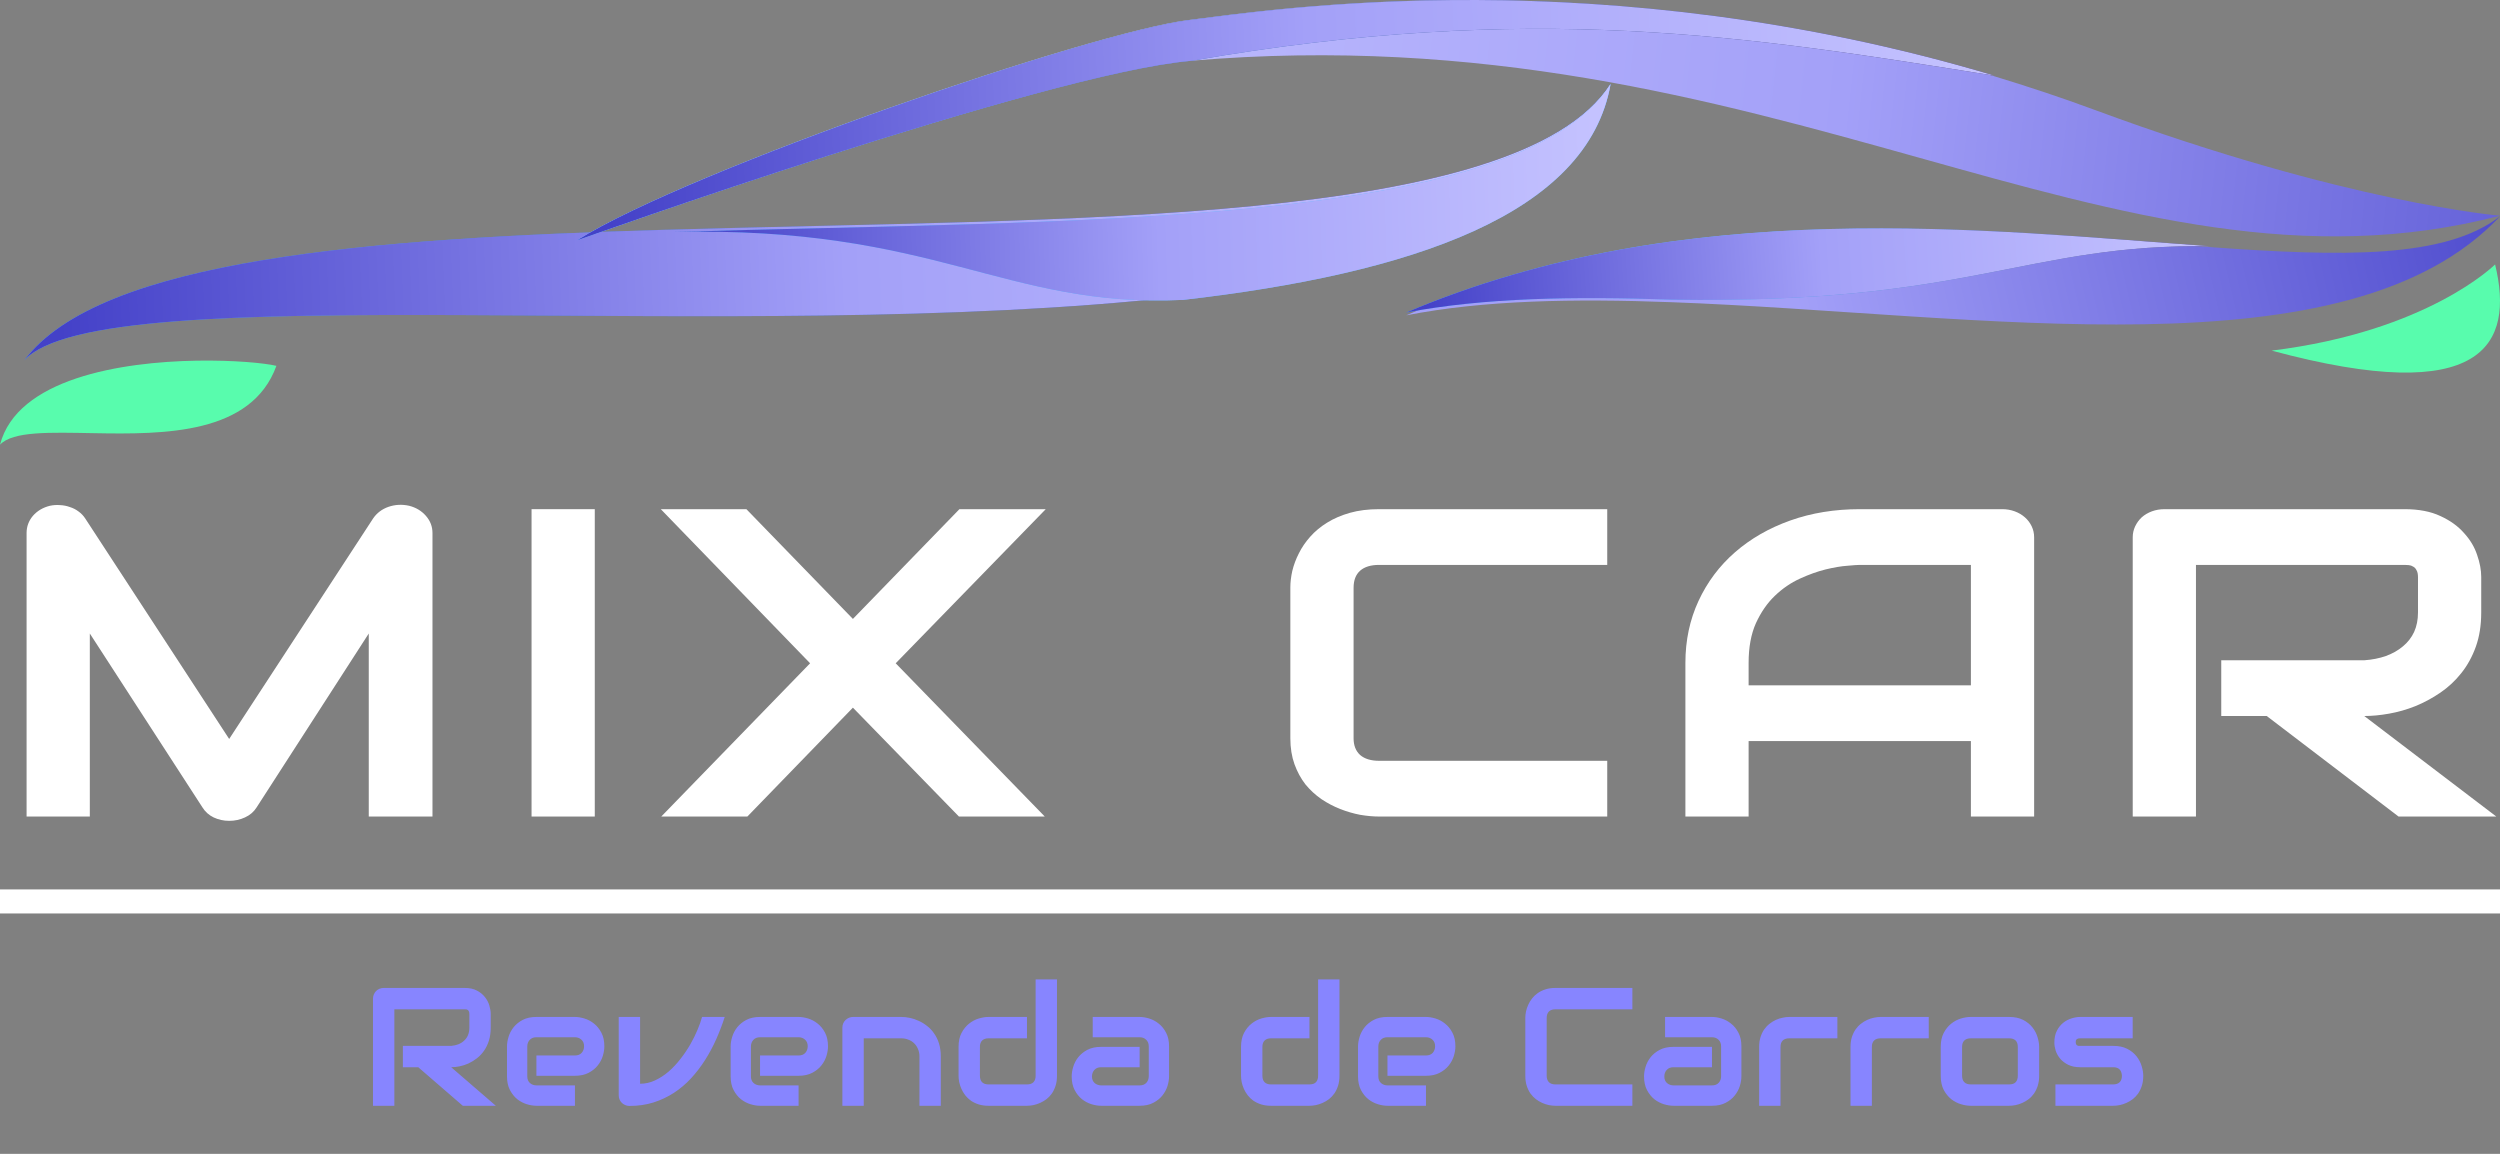 <svg width="208" height="96" viewBox="0 0 208 96" fill="none" xmlns="http://www.w3.org/2000/svg">
<rect x="0" y="0" width="208" height="96" fill="#808080" stroke="none"/>
<path d="M40.828 85.492C40.828 85.898 40.778 86.26 40.678 86.579C40.578 86.898 40.441 87.181 40.268 87.427C40.099 87.668 39.903 87.876 39.68 88.049C39.456 88.222 39.222 88.366 38.976 88.48C38.734 88.589 38.488 88.669 38.237 88.719C37.991 88.769 37.759 88.794 37.54 88.794L41.252 92H38.504L34.799 88.794H33.52V87.017H37.54C37.763 86.998 37.966 86.953 38.148 86.88C38.335 86.802 38.495 86.7 38.627 86.572C38.764 86.445 38.868 86.292 38.941 86.114C39.014 85.932 39.051 85.725 39.051 85.492V84.371C39.051 84.271 39.037 84.196 39.01 84.145C38.987 84.091 38.955 84.052 38.914 84.029C38.878 84.002 38.837 83.986 38.791 83.981C38.75 83.977 38.711 83.975 38.675 83.975H32.81V92H31.032V83.093C31.032 82.97 31.055 82.853 31.101 82.744C31.146 82.635 31.208 82.539 31.285 82.457C31.367 82.375 31.463 82.311 31.572 82.266C31.682 82.22 31.8 82.197 31.928 82.197H38.675C39.071 82.197 39.406 82.27 39.68 82.416C39.953 82.557 40.174 82.737 40.343 82.956C40.516 83.17 40.639 83.403 40.712 83.653C40.789 83.904 40.828 84.139 40.828 84.357V85.492ZM50.282 87.058C50.282 87.304 50.239 87.57 50.152 87.857C50.066 88.14 49.925 88.404 49.728 88.65C49.537 88.892 49.284 89.095 48.97 89.259C48.66 89.423 48.282 89.505 47.835 89.505H44.629V87.816H47.835C48.077 87.816 48.263 87.743 48.395 87.598C48.528 87.447 48.594 87.263 48.594 87.044C48.594 86.811 48.519 86.629 48.368 86.497C48.222 86.365 48.045 86.299 47.835 86.299H44.629C44.387 86.299 44.2 86.374 44.068 86.524C43.936 86.67 43.87 86.853 43.87 87.071V89.553C43.87 89.79 43.943 89.974 44.089 90.106C44.239 90.239 44.424 90.305 44.643 90.305H47.835V92H44.629C44.383 92 44.116 91.957 43.829 91.87C43.547 91.784 43.282 91.644 43.036 91.453C42.795 91.257 42.592 91.004 42.428 90.694C42.264 90.38 42.182 89.999 42.182 89.553V87.058C42.182 86.811 42.225 86.547 42.312 86.265C42.398 85.978 42.537 85.713 42.728 85.472C42.925 85.226 43.177 85.02 43.487 84.856C43.802 84.692 44.182 84.61 44.629 84.61H47.835C48.081 84.61 48.345 84.654 48.628 84.74C48.915 84.827 49.179 84.968 49.421 85.164C49.667 85.356 49.872 85.608 50.036 85.923C50.2 86.233 50.282 86.611 50.282 87.058ZM60.297 84.61C60.096 85.235 59.862 85.85 59.593 86.456C59.324 87.062 59.014 87.641 58.663 88.192C58.317 88.739 57.927 89.247 57.494 89.717C57.066 90.182 56.59 90.585 56.065 90.927C55.546 91.264 54.978 91.531 54.363 91.727C53.753 91.918 53.09 92.014 52.374 92.014C52.251 92.014 52.135 91.991 52.025 91.945C51.916 91.9 51.82 91.838 51.738 91.761C51.656 91.679 51.592 91.585 51.547 91.481C51.501 91.371 51.478 91.255 51.478 91.132V84.61H53.256V90.168C53.689 90.168 54.103 90.075 54.5 89.888C54.901 89.701 55.279 89.455 55.635 89.149C55.99 88.84 56.318 88.489 56.619 88.097C56.925 87.705 57.196 87.304 57.433 86.894C57.67 86.479 57.87 86.073 58.034 85.677C58.203 85.28 58.328 84.925 58.41 84.61H60.297ZM68.89 87.058C68.89 87.304 68.846 87.57 68.76 87.857C68.673 88.14 68.532 88.404 68.336 88.65C68.144 88.892 67.892 89.095 67.577 89.259C67.267 89.423 66.889 89.505 66.442 89.505H63.236V87.816H66.442C66.684 87.816 66.871 87.743 67.003 87.598C67.135 87.447 67.201 87.263 67.201 87.044C67.201 86.811 67.126 86.629 66.976 86.497C66.83 86.365 66.652 86.299 66.442 86.299H63.236C62.995 86.299 62.808 86.374 62.676 86.524C62.544 86.67 62.477 86.853 62.477 87.071V89.553C62.477 89.79 62.55 89.974 62.696 90.106C62.847 90.239 63.031 90.305 63.25 90.305H66.442V92H63.236C62.99 92 62.724 91.957 62.437 91.87C62.154 91.784 61.89 91.644 61.644 91.453C61.402 91.257 61.199 91.004 61.035 90.694C60.871 90.38 60.789 89.999 60.789 89.553V87.058C60.789 86.811 60.832 86.547 60.919 86.265C61.005 85.978 61.145 85.713 61.336 85.472C61.532 85.226 61.785 85.02 62.095 84.856C62.409 84.692 62.79 84.61 63.236 84.61H66.442C66.689 84.61 66.953 84.654 67.235 84.74C67.522 84.827 67.787 84.968 68.028 85.164C68.274 85.356 68.48 85.608 68.644 85.923C68.808 86.233 68.89 86.611 68.89 87.058ZM78.275 92H76.498V87.898C76.498 87.666 76.457 87.459 76.375 87.276C76.297 87.09 76.19 86.93 76.054 86.798C75.917 86.666 75.755 86.565 75.568 86.497C75.386 86.424 75.188 86.388 74.974 86.388H71.863V92H70.086V85.492C70.086 85.369 70.109 85.255 70.154 85.15C70.2 85.041 70.264 84.948 70.346 84.87C70.428 84.788 70.523 84.724 70.633 84.679C70.742 84.633 70.858 84.61 70.981 84.61H74.987C75.211 84.61 75.445 84.635 75.691 84.686C75.942 84.736 76.188 84.818 76.43 84.932C76.676 85.041 76.908 85.182 77.127 85.356C77.35 85.524 77.546 85.731 77.715 85.978C77.888 86.219 78.025 86.499 78.125 86.818C78.225 87.137 78.275 87.497 78.275 87.898V92ZM87.941 89.505C87.941 89.81 87.903 90.086 87.825 90.332C87.748 90.574 87.645 90.788 87.518 90.975C87.39 91.157 87.242 91.314 87.073 91.446C86.905 91.574 86.727 91.679 86.54 91.761C86.358 91.843 86.171 91.904 85.98 91.945C85.793 91.982 85.615 92 85.446 92H82.24C81.935 92 81.662 91.961 81.42 91.884C81.178 91.806 80.964 91.704 80.777 91.576C80.595 91.444 80.438 91.294 80.306 91.125C80.178 90.956 80.073 90.781 79.991 90.599C79.909 90.412 79.848 90.225 79.807 90.038C79.77 89.847 79.752 89.669 79.752 89.505V87.099C79.752 86.643 79.834 86.258 79.998 85.943C80.167 85.624 80.374 85.367 80.62 85.171C80.871 84.97 81.142 84.827 81.434 84.74C81.725 84.654 81.994 84.61 82.24 84.61H85.446V86.388H82.254C82.017 86.388 81.837 86.449 81.714 86.572C81.591 86.691 81.529 86.866 81.529 87.099V89.491C81.529 89.733 81.588 89.915 81.707 90.038C81.83 90.161 82.008 90.223 82.24 90.223H85.446C85.688 90.223 85.868 90.161 85.986 90.038C86.105 89.915 86.164 89.737 86.164 89.505V81.486H87.941V89.505ZM97.266 89.553C97.266 89.799 97.222 90.065 97.136 90.353C97.049 90.635 96.908 90.899 96.712 91.145C96.52 91.387 96.268 91.59 95.953 91.754C95.643 91.918 95.265 92 94.818 92H91.612C91.366 92 91.1 91.957 90.812 91.87C90.53 91.784 90.266 91.644 90.019 91.453C89.778 91.257 89.575 91.004 89.411 90.694C89.247 90.38 89.165 89.999 89.165 89.553C89.165 89.307 89.208 89.04 89.295 88.753C89.382 88.466 89.52 88.201 89.712 87.96C89.908 87.714 90.161 87.509 90.471 87.345C90.785 87.181 91.166 87.099 91.612 87.099H94.818V88.794H91.612C91.371 88.794 91.184 88.869 91.052 89.019C90.92 89.165 90.853 89.348 90.853 89.566C90.853 89.799 90.929 89.981 91.079 90.113C91.234 90.241 91.416 90.305 91.626 90.305H94.818C95.06 90.305 95.247 90.232 95.379 90.086C95.511 89.94 95.577 89.758 95.577 89.539V87.058C95.577 86.825 95.504 86.641 95.358 86.504C95.217 86.367 95.037 86.299 94.818 86.299H90.915V84.61H94.818C95.064 84.61 95.329 84.654 95.611 84.74C95.898 84.827 96.163 84.968 96.404 85.164C96.65 85.356 96.856 85.608 97.019 85.923C97.184 86.233 97.266 86.611 97.266 87.058V89.553ZM111.443 89.505C111.443 89.81 111.405 90.086 111.327 90.332C111.25 90.574 111.147 90.788 111.02 90.975C110.892 91.157 110.744 91.314 110.575 91.446C110.407 91.574 110.229 91.679 110.042 91.761C109.86 91.843 109.673 91.904 109.481 91.945C109.295 91.982 109.117 92 108.948 92H105.742C105.437 92 105.163 91.961 104.922 91.884C104.68 91.806 104.466 91.704 104.279 91.576C104.097 91.444 103.94 91.294 103.808 91.125C103.68 90.956 103.575 90.781 103.493 90.599C103.411 90.412 103.35 90.225 103.309 90.038C103.272 89.847 103.254 89.669 103.254 89.505V87.099C103.254 86.643 103.336 86.258 103.5 85.943C103.669 85.624 103.876 85.367 104.122 85.171C104.373 84.97 104.644 84.827 104.936 84.74C105.227 84.654 105.496 84.61 105.742 84.61H108.948V86.388H105.756C105.519 86.388 105.339 86.449 105.216 86.572C105.093 86.691 105.031 86.866 105.031 87.099V89.491C105.031 89.733 105.09 89.915 105.209 90.038C105.332 90.161 105.51 90.223 105.742 90.223H108.948C109.19 90.223 109.37 90.161 109.488 90.038C109.607 89.915 109.666 89.737 109.666 89.505V81.486H111.443V89.505ZM121.089 87.058C121.089 87.304 121.046 87.57 120.959 87.857C120.872 88.14 120.731 88.404 120.535 88.65C120.344 88.892 120.091 89.095 119.776 89.259C119.466 89.423 119.088 89.505 118.642 89.505H115.436V87.816H118.642C118.883 87.816 119.07 87.743 119.202 87.598C119.334 87.447 119.4 87.263 119.4 87.044C119.4 86.811 119.325 86.629 119.175 86.497C119.029 86.365 118.851 86.299 118.642 86.299H115.436C115.194 86.299 115.007 86.374 114.875 86.524C114.743 86.67 114.677 86.853 114.677 87.071V89.553C114.677 89.79 114.75 89.974 114.896 90.106C115.046 90.239 115.23 90.305 115.449 90.305H118.642V92H115.436C115.189 92 114.923 91.957 114.636 91.87C114.353 91.784 114.089 91.644 113.843 91.453C113.601 91.257 113.398 91.004 113.234 90.694C113.07 90.38 112.988 89.999 112.988 89.553V87.058C112.988 86.811 113.032 86.547 113.118 86.265C113.205 85.978 113.344 85.713 113.535 85.472C113.731 85.226 113.984 85.02 114.294 84.856C114.608 84.692 114.989 84.61 115.436 84.61H118.642C118.888 84.61 119.152 84.654 119.435 84.74C119.722 84.827 119.986 84.968 120.228 85.164C120.474 85.356 120.679 85.608 120.843 85.923C121.007 86.233 121.089 86.611 121.089 87.058ZM135.813 92H129.401C129.237 92 129.06 91.982 128.868 91.945C128.681 91.904 128.494 91.843 128.308 91.761C128.125 91.679 127.95 91.574 127.781 91.446C127.613 91.314 127.462 91.157 127.33 90.975C127.202 90.788 127.1 90.574 127.022 90.332C126.945 90.086 126.906 89.81 126.906 89.505V84.692C126.906 84.528 126.924 84.353 126.961 84.166C127.002 83.975 127.063 83.788 127.146 83.606C127.228 83.419 127.335 83.241 127.467 83.072C127.599 82.904 127.756 82.755 127.938 82.628C128.125 82.496 128.34 82.391 128.581 82.314C128.823 82.236 129.096 82.197 129.401 82.197H135.813V83.975H129.401C129.169 83.975 128.991 84.036 128.868 84.159C128.745 84.282 128.684 84.465 128.684 84.706V89.505C128.684 89.733 128.745 89.91 128.868 90.038C128.996 90.161 129.174 90.223 129.401 90.223H135.813V92ZM144.885 89.553C144.885 89.799 144.841 90.065 144.755 90.353C144.668 90.635 144.527 90.899 144.331 91.145C144.14 91.387 143.887 91.59 143.572 91.754C143.262 91.918 142.884 92 142.438 92H139.231C138.985 92 138.719 91.957 138.432 91.87C138.149 91.784 137.885 91.644 137.639 91.453C137.397 91.257 137.194 91.004 137.03 90.694C136.866 90.38 136.784 89.999 136.784 89.553C136.784 89.307 136.827 89.04 136.914 88.753C137.001 88.466 137.14 88.201 137.331 87.96C137.527 87.714 137.78 87.509 138.09 87.345C138.404 87.181 138.785 87.099 139.231 87.099H142.438V88.794H139.231C138.99 88.794 138.803 88.869 138.671 89.019C138.539 89.165 138.473 89.348 138.473 89.566C138.473 89.799 138.548 89.981 138.698 90.113C138.853 90.241 139.035 90.305 139.245 90.305H142.438C142.679 90.305 142.866 90.232 142.998 90.086C143.13 89.94 143.196 89.758 143.196 89.539V87.058C143.196 86.825 143.123 86.641 142.978 86.504C142.836 86.367 142.656 86.299 142.438 86.299H138.534V84.61H142.438C142.684 84.61 142.948 84.654 143.23 84.74C143.518 84.827 143.782 84.968 144.023 85.164C144.27 85.356 144.475 85.608 144.639 85.923C144.803 86.233 144.885 86.611 144.885 87.058V89.553ZM152.869 86.388H148.87C148.629 86.388 148.446 86.449 148.323 86.572C148.2 86.691 148.139 86.866 148.139 87.099V92H146.361V87.099C146.361 86.793 146.4 86.52 146.478 86.278C146.555 86.037 146.658 85.825 146.785 85.643C146.917 85.456 147.068 85.299 147.236 85.171C147.405 85.039 147.58 84.932 147.763 84.85C147.95 84.768 148.136 84.708 148.323 84.672C148.515 84.631 148.692 84.61 148.856 84.61H152.869V86.388ZM160.471 86.388H156.472C156.23 86.388 156.048 86.449 155.925 86.572C155.802 86.691 155.74 86.866 155.74 87.099V92H153.963V87.099C153.963 86.793 154.002 86.52 154.079 86.278C154.157 86.037 154.259 85.825 154.387 85.643C154.519 85.456 154.669 85.299 154.838 85.171C155.007 85.039 155.182 84.932 155.364 84.85C155.551 84.768 155.738 84.708 155.925 84.672C156.116 84.631 156.294 84.61 156.458 84.61H160.471V86.388ZM169.658 89.505C169.658 89.81 169.619 90.086 169.542 90.332C169.465 90.574 169.362 90.788 169.234 90.975C169.107 91.157 168.959 91.314 168.79 91.446C168.621 91.574 168.444 91.679 168.257 91.761C168.075 91.843 167.888 91.904 167.696 91.945C167.509 91.982 167.332 92 167.163 92H163.957C163.711 92 163.442 91.957 163.15 91.87C162.859 91.784 162.588 91.642 162.337 91.446C162.091 91.246 161.883 90.988 161.715 90.674C161.551 90.355 161.469 89.965 161.469 89.505V87.099C161.469 86.643 161.551 86.258 161.715 85.943C161.883 85.624 162.091 85.367 162.337 85.171C162.588 84.97 162.859 84.827 163.15 84.74C163.442 84.654 163.711 84.61 163.957 84.61H167.163C167.619 84.61 168.006 84.692 168.325 84.856C168.644 85.02 168.902 85.228 169.098 85.478C169.294 85.725 169.435 85.993 169.521 86.285C169.613 86.577 169.658 86.848 169.658 87.099V89.505ZM167.881 87.112C167.881 86.866 167.819 86.684 167.696 86.565C167.573 86.447 167.396 86.388 167.163 86.388H163.971C163.734 86.388 163.554 86.449 163.431 86.572C163.308 86.691 163.246 86.866 163.246 87.099V89.505C163.246 89.737 163.308 89.915 163.431 90.038C163.554 90.161 163.734 90.223 163.971 90.223H167.163C167.405 90.223 167.585 90.161 167.703 90.038C167.822 89.915 167.881 89.737 167.881 89.505V87.112ZM178.319 89.505C178.319 89.81 178.281 90.086 178.203 90.332C178.126 90.574 178.023 90.788 177.896 90.975C177.768 91.157 177.62 91.314 177.451 91.446C177.283 91.574 177.105 91.679 176.918 91.761C176.736 91.843 176.549 91.904 176.357 91.945C176.171 91.982 175.993 92 175.824 92H171.012V90.223H175.811C176.052 90.223 176.234 90.161 176.357 90.038C176.48 89.915 176.542 89.737 176.542 89.505C176.519 89.031 176.28 88.794 175.824 88.794H173.069C172.677 88.794 172.345 88.726 172.071 88.589C171.798 88.452 171.575 88.281 171.401 88.076C171.233 87.871 171.11 87.65 171.032 87.413C170.959 87.176 170.923 86.955 170.923 86.75C170.923 86.353 170.993 86.021 171.135 85.752C171.276 85.478 171.454 85.257 171.668 85.089C171.882 84.92 172.115 84.799 172.365 84.727C172.616 84.649 172.851 84.61 173.069 84.61H177.438V86.388H173.083C172.992 86.388 172.919 86.399 172.864 86.422C172.814 86.44 172.775 86.467 172.748 86.504C172.725 86.536 172.712 86.572 172.707 86.613C172.702 86.65 172.7 86.686 172.7 86.723C172.705 86.796 172.718 86.853 172.741 86.894C172.764 86.935 172.791 86.964 172.823 86.982C172.86 87.001 172.898 87.012 172.939 87.017C172.985 87.017 173.028 87.017 173.069 87.017H175.824C176.28 87.017 176.667 87.099 176.986 87.263C177.305 87.427 177.563 87.634 177.759 87.885C177.955 88.131 178.096 88.4 178.183 88.691C178.274 88.983 178.319 89.254 178.319 89.505Z" fill="#8785FF"/>
<path d="M206.438 50.959C206.438 52.017 206.29 52.962 205.993 53.794C205.696 54.626 205.292 55.363 204.779 56.005C204.28 56.636 203.7 57.176 203.039 57.628C202.378 58.08 201.683 58.454 200.955 58.752C200.24 59.037 199.511 59.245 198.77 59.376C198.041 59.507 197.353 59.572 196.706 59.572L207.693 67.936H199.559L188.592 59.572H184.808V54.935H196.706C197.367 54.888 197.967 54.769 198.507 54.579C199.06 54.377 199.532 54.109 199.923 53.776C200.328 53.443 200.638 53.045 200.854 52.581C201.069 52.106 201.177 51.565 201.177 50.959V48.034C201.177 47.773 201.137 47.576 201.056 47.446C200.989 47.303 200.894 47.202 200.773 47.142C200.665 47.071 200.543 47.029 200.409 47.018C200.287 47.006 200.172 47 200.065 47H182.704V67.936H177.443V44.699C177.443 44.378 177.511 44.075 177.646 43.79C177.781 43.505 177.963 43.255 178.192 43.041C178.435 42.827 178.718 42.66 179.042 42.542C179.366 42.423 179.716 42.363 180.094 42.363H200.065C201.238 42.363 202.23 42.553 203.039 42.934C203.848 43.303 204.502 43.772 205.002 44.343C205.514 44.901 205.878 45.508 206.094 46.162C206.323 46.816 206.438 47.428 206.438 47.998V50.959Z" fill="white"/>
<path d="M169.24 67.936H163.979V61.658H145.485V67.936H140.225V55.149C140.225 53.283 140.589 51.565 141.317 49.996C142.046 48.426 143.057 47.077 144.352 45.948C145.647 44.818 147.178 43.938 148.945 43.308C150.712 42.678 152.641 42.363 154.732 42.363H166.589C166.953 42.363 167.297 42.423 167.621 42.542C167.945 42.66 168.228 42.827 168.471 43.041C168.714 43.255 168.902 43.505 169.037 43.79C169.172 44.075 169.24 44.378 169.24 44.699V67.936ZM145.485 57.022H163.979V47H154.732C154.57 47 154.226 47.024 153.7 47.071C153.188 47.107 152.587 47.208 151.899 47.374C151.225 47.541 150.51 47.796 149.755 48.141C148.999 48.486 148.305 48.961 147.671 49.568C147.037 50.174 146.511 50.935 146.092 51.85C145.688 52.754 145.485 53.854 145.485 55.149V57.022Z" fill="white"/>
<path d="M133.722 67.936H114.743C114.257 67.936 113.731 67.888 113.164 67.793C112.611 67.686 112.058 67.525 111.505 67.311C110.966 67.097 110.446 66.824 109.947 66.491C109.448 66.146 109.003 65.736 108.612 65.261C108.234 64.773 107.931 64.214 107.701 63.584C107.472 62.942 107.357 62.223 107.357 61.427V48.872C107.357 48.444 107.411 47.987 107.519 47.499C107.641 47 107.823 46.512 108.066 46.037C108.308 45.549 108.625 45.086 109.017 44.646C109.408 44.206 109.873 43.82 110.413 43.487C110.966 43.142 111.6 42.868 112.315 42.666C113.03 42.464 113.839 42.363 114.743 42.363H133.722V47H114.743C114.055 47 113.529 47.16 113.164 47.481C112.8 47.802 112.618 48.278 112.618 48.908V61.427C112.618 62.021 112.8 62.485 113.164 62.818C113.542 63.139 114.068 63.299 114.743 63.299H133.722V67.936Z" fill="white"/>
<path d="M70.961 51.494L79.823 42.363H87.006L74.522 55.185L86.925 67.936H79.783L70.961 58.877L62.18 67.936H55.017L67.4 55.185L54.977 42.363H62.099L70.961 51.494Z" fill="white"/>
<path d="M49.485 67.936H44.225V42.363H49.485V67.936Z" fill="white"/>
<path d="M35.982 67.938H30.681V52.708L21.353 67.171C21.124 67.539 20.8 67.819 20.382 68.009C19.977 68.199 19.539 68.294 19.067 68.294C18.608 68.294 18.176 68.199 17.772 68.009C17.38 67.819 17.07 67.539 16.841 67.171L7.473 52.708V67.938H2.212V44.345C2.212 43.81 2.387 43.334 2.738 42.918C3.102 42.502 3.574 42.223 4.154 42.08C4.438 42.02 4.721 42.003 5.004 42.026C5.287 42.038 5.557 42.092 5.814 42.187C6.083 42.27 6.326 42.395 6.542 42.561C6.758 42.716 6.94 42.906 7.088 43.132L19.067 61.482L31.045 43.132C31.355 42.68 31.78 42.359 32.319 42.169C32.873 41.979 33.446 41.949 34.039 42.08C34.606 42.223 35.071 42.502 35.435 42.918C35.8 43.334 35.982 43.81 35.982 44.345V67.938Z" fill="white"/>
<path d="M134 7C132.078 17.704 117.273 22.527 98.211 24.671C61.266 28.821 8.32 22.864 2 30C8.32 21.532 30.719 19.84 55.406 19.113H55.516C88.797 18.125 126.211 18.86 133.992 7H134Z" fill="url(#paint0_linear_1648_953)"/>
<path d="M134 7C132.078 17.704 117.273 22.527 98.211 24.671C61.266 28.821 8.32 22.864 2 30C8.32 21.532 30.719 19.84 55.406 19.113H55.516C88.797 18.125 126.211 18.86 133.992 7H134Z" fill="url(#paint1_linear_1648_953)"/>
<path d="M208 17.946C175.667 26.371 147.604 0.904 99.042 5.059C86.838 6.107 48 20 48 20C57.543 14.008 91.013 2.635 98.869 1.669C105.932 0.791 133.258 -3.446 165.787 6.308H165.803C168.62 7.162 171.477 8.104 174.365 9.175C195.247 16.899 208 17.946 208 17.946Z" fill="url(#paint2_linear_1648_953)"/>
<path d="M208 18C195.344 31.476 164.786 26.088 139.011 25.141C130.981 24.838 123.414 24.971 117 26.236C140.226 16.069 165.382 19.206 183.903 20.561C194.826 21.352 203.444 21.537 207.992 18H208Z" fill="url(#paint3_linear_1648_953)"/>
<path d="M23 30.431C20.932 36.142 13.678 36.15 7.795 36.04C4.183 35.977 1.073 35.859 0 37C1.418 31.516 10.027 30.108 16.412 30.006C19.467 29.959 22.005 30.203 23 30.439V30.431Z" fill="#58FCAD"/>
<path d="M134 7C132.09 17.873 117.377 22.773 98.432 24.951C83.54 25.643 77.88 18.775 56 19.304C89.076 18.293 126.259 19.048 133.992 7H134Z" fill="url(#paint4_linear_1648_953)"/>
<path d="M134 7C132.09 17.873 117.377 22.773 98.432 24.951C83.54 25.643 77.88 18.775 56 19.304C89.076 18.293 126.259 19.048 133.992 7H134Z" fill="url(#paint5_linear_1648_953)"/>
<path d="M166 6.308C145.427 3.006 127.518 0.09 99.131 5.059C86.906 6.107 48 20 48 20C57.559 14.008 91.088 2.635 98.958 1.669C106.033 0.791 133.407 -3.446 165.992 6.308H166Z" fill="url(#paint6_linear_1648_953)"/>
<path d="M166 6.308C145.427 3.006 127.518 0.09 99.131 5.059C86.906 6.107 48 20 48 20C57.559 14.008 91.088 2.635 98.958 1.669C106.033 0.791 133.407 -3.446 165.992 6.308H166Z" fill="url(#paint7_linear_1648_953)"/>
<path d="M184 20.492C168.569 20.234 164.03 25.347 139.043 24.93C131.002 24.643 123.424 24.772 117 26C140.26 16.134 165.452 19.178 184 20.492Z" fill="url(#paint8_linear_1648_953)"/>
<path d="M184 20.492C168.569 20.234 164.03 25.347 139.043 24.93C131.002 24.643 123.424 24.772 117 26C140.26 16.134 165.452 19.178 184 20.492Z" fill="url(#paint9_linear_1648_953)"/>
<path d="M189 29.17C202.036 27.573 207.592 22 207.592 22C209.194 28.627 206.69 33.937 189 29.17Z" fill="#58FCAD"/>
<rect y="74" width="208" height="2" fill="white"/>
<defs>
<linearGradient id="paint0_linear_1648_953" x1="2.242" y1="17.335" x2="133.773" y2="19.771" gradientUnits="userSpaceOnUse">
<stop stop-color="#5CB8FF"/>
<stop offset="1" stop-color="#2F2569"/>
</linearGradient>
<linearGradient id="paint1_linear_1648_953" x1="134" y1="16.025" x2="4.707" y2="21.15" gradientUnits="userSpaceOnUse">
<stop stop-color="#C5C3FF"/>
<stop offset="0.493" stop-color="#A3A0F8"/>
<stop offset="1" stop-color="#4441C8"/>
</linearGradient>
<linearGradient id="paint2_linear_1648_953" x1="70.499" y1="-2.825" x2="239.21" y2="15.454" gradientUnits="userSpaceOnUse">
<stop stop-color="#C5C3FF"/>
<stop offset="0.493" stop-color="#A3A0F8"/>
<stop offset="1" stop-color="#4441C8"/>
</linearGradient>
<linearGradient id="paint3_linear_1648_953" x1="86.293" y1="41.097" x2="214.766" y2="11.076" gradientUnits="userSpaceOnUse">
<stop offset="0.493" stop-color="#A3A0F8"/>
<stop offset="1" stop-color="#4441C8"/>
</linearGradient>
<linearGradient id="paint4_linear_1648_953" x1="56.086" y1="14.931" x2="1.652" y2="13.945" gradientUnits="userSpaceOnUse">
<stop stop-color="#5CB8FF"/>
<stop offset="1" stop-color="#2F2569"/>
</linearGradient>
<linearGradient id="paint5_linear_1648_953" x1="134" y1="14.063" x2="57.548" y2="16.351" gradientUnits="userSpaceOnUse">
<stop stop-color="#C5C3FF"/>
<stop offset="0.493" stop-color="#A3A0F8"/>
<stop offset="1" stop-color="#4441C8"/>
</linearGradient>
<linearGradient id="paint6_linear_1648_953" x1="48.198" y1="9.302" x2="165.921" y2="11.388" gradientUnits="userSpaceOnUse">
<stop stop-color="#5CB8FF"/>
<stop offset="1" stop-color="#2F2569"/>
</linearGradient>
<linearGradient id="paint7_linear_1648_953" x1="166" y1="7.848" x2="50.43" y2="12.557" gradientUnits="userSpaceOnUse">
<stop stop-color="#C5C3FF"/>
<stop offset="0.493" stop-color="#A3A0F8"/>
<stop offset="1" stop-color="#4441C8"/>
</linearGradient>
<linearGradient id="paint8_linear_1648_953" x1="144.065" y1="22.019" x2="180.204" y2="30.217" gradientUnits="userSpaceOnUse">
<stop stop-color="#5CB8FF"/>
<stop offset="1" stop-color="#2F2569"/>
</linearGradient>
<linearGradient id="paint9_linear_1648_953" x1="184" y1="21.747" x2="118.557" y2="26.073" gradientUnits="userSpaceOnUse">
<stop stop-color="#C5C3FF"/>
<stop offset="0.493" stop-color="#A3A0F8"/>
<stop offset="1" stop-color="#4441C8"/>
</linearGradient>
</defs>
</svg>
